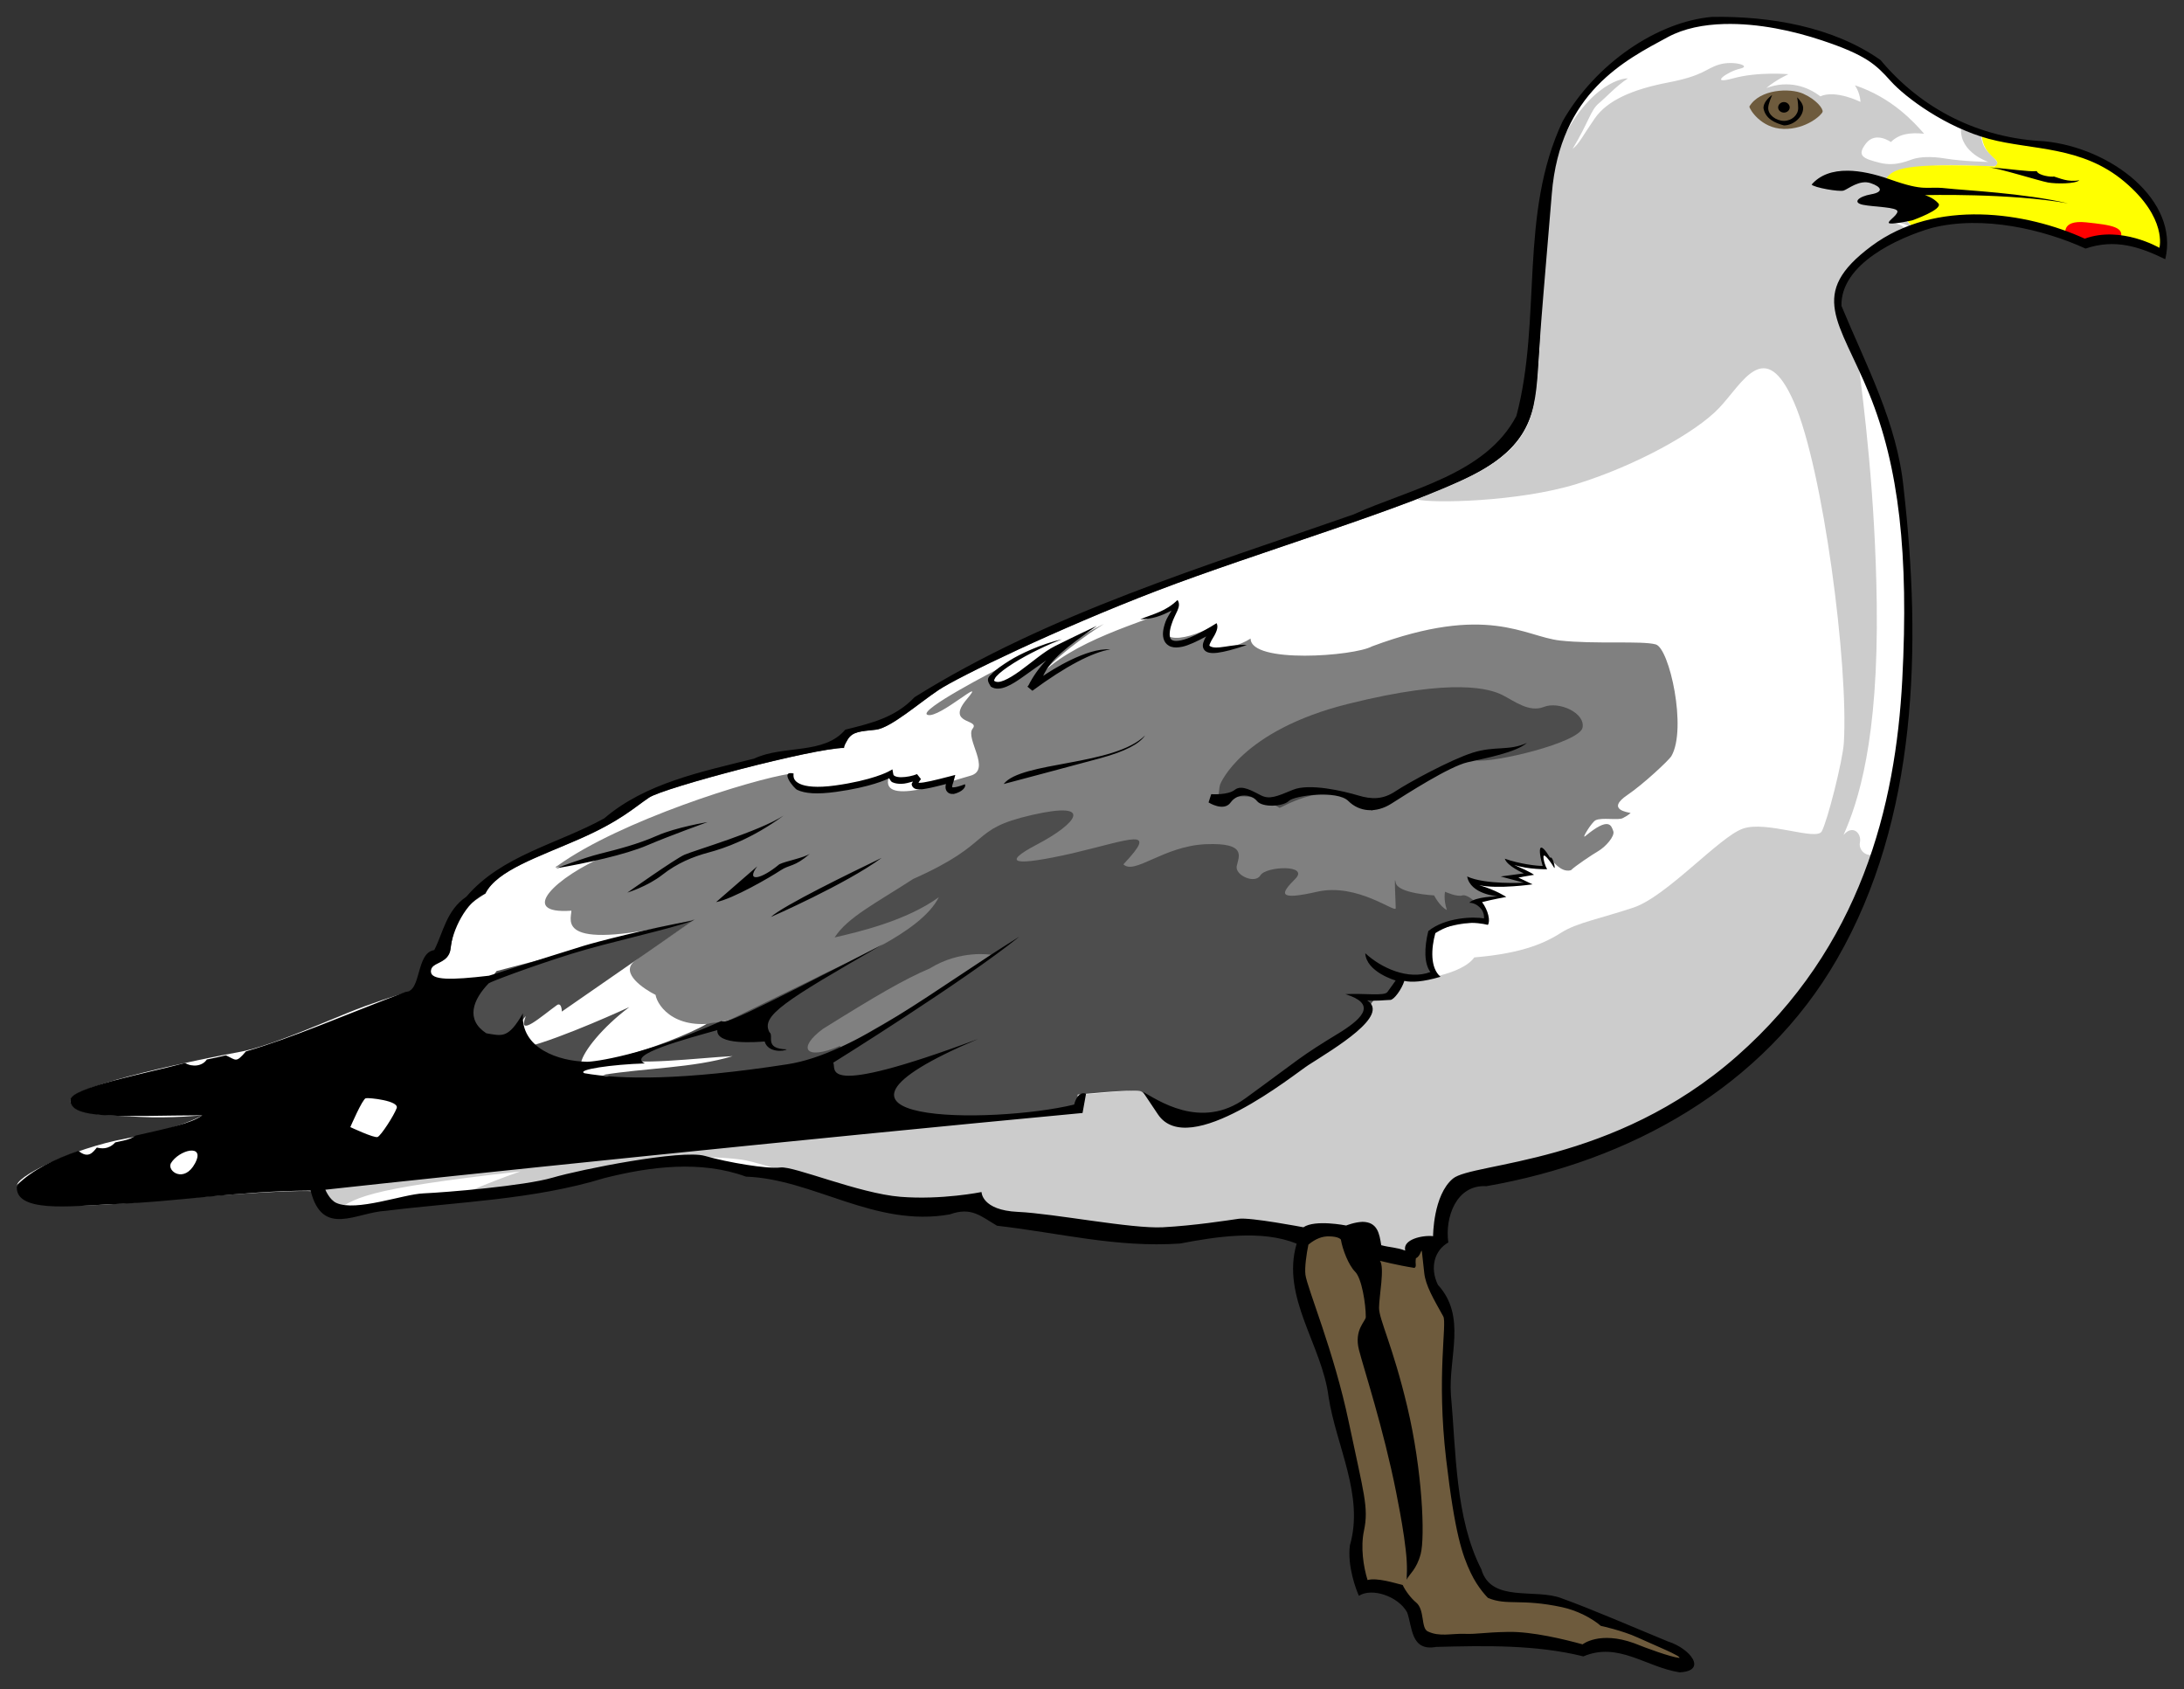 <?xml version="1.0" encoding="UTF-8" standalone="no"?>
<!-- Created with Inkscape (http://www.inkscape.org/) -->

<svg
   xmlns:dc="http://purl.org/dc/elements/1.1/"
   xmlns:cc="http://creativecommons.org/ns#"
   xmlns:rdf="http://www.w3.org/1999/02/22-rdf-syntax-ns#"
   xmlns:svg="http://www.w3.org/2000/svg"
   xmlns="http://www.w3.org/2000/svg"
   xmlns:sodipodi="http://sodipodi.sourceforge.net/DTD/sodipodi-0.dtd"
   xmlns:inkscape="http://www.inkscape.org/namespaces/inkscape"
   width="648.683"
   height="501.621"
   id="svg2"
   version="1.1"
   inkscape:version="0.48.4 r9939"
   sodipodi:docname="seagull.svg">
  <rect width="100%" height="100%" fill="#333333" stroke="none"/>
  <defs
     id="defs4" />
  <sodipodi:namedview
     id="base"
     pagecolor="#ffffff"
     bordercolor="#666666"
     borderopacity="1.0"
     inkscape:pageopacity="0.0"
     inkscape:pageshadow="2"
     inkscape:zoom="1"
     inkscape:cx="324.34137"
     inkscape:cy="250.81033"
     inkscape:document-units="px"
     inkscape:current-layer="layer3"
     showgrid="false"
     fit-margin-top="5"
     fit-margin-left="5"
     fit-margin-right="5"
     fit-margin-bottom="5"
     inkscape:window-width="1304"
     inkscape:window-height="746"
     inkscape:window-x="-8"
     inkscape:window-y="-8"
     inkscape:window-maximized="1"
     inkscape:object-paths="false"
     inkscape:object-nodes="false"
     inkscape:snap-page="false" />
  <g
     inkscape:groupmode="layer"
     id="layer3"
     inkscape:label="colours"
     style="display:inline"
     transform="translate(-290.173,-15.025)">
    <path
       sodipodi:nodetypes="csssssssssssscssccscsssscsssccssssscsssccsccccssssscc"
       inkscape:connector-curvature="0"
       id="path4152"
       d="m 932.49,90.256 c 0,0 2.456,-11.299 -10.316,-22.107 C 909.4,57.342 893.68,58.816 880.907,55.377 868.134,51.938 857.818,44.078 853.397,39.165 c -4.421,-4.913 -8.351,-8.843 -21.615,-13.264 -13.264,-4.421 -33.406,-7.86 -46.179,-0.983 -12.773,6.878 -33.406,17.685 -35.862,47.652 -2.456,29.967 -1.474,32.914 -2.456,47.652 -0.983,14.738 -0.491,26.037 -19.65,35.862 -19.159,9.825 -64.355,23.089 -93.831,34.388 -29.476,11.299 -58.951,25.546 -64.846,29.476 -5.895,3.93 -14.247,11.299 -18.668,11.79 -4.421,0.491 -6.878,0.491 -8.351,2.948 -1.474,2.456 -0.983,2.456 -0.983,2.456 -8.843,0 -53.547,11.79 -57.969,14.738 -4.421,2.948 -8.351,6.878 -20.633,12.282 -12.281,5.404 -24.563,9.334 -28.002,16.212 -3.803,2.489 -8.944,5.046 -10.316,16.212 -0.491,4.913 -5.895,3.93 -5.895,6.878 0,2.948 2.948,3.439 2.948,3.439 0,0 -14.247,3.439 -27.511,8.843 -13.264,5.404 -24.563,10.316 -32.914,11.79 -8.351,1.474 -49.617,9.825 -49.617,14.247 0,4.421 11.299,4.421 20.633,4.913 9.334,0.491 18.668,-0.491 18.668,-0.491 0,0 -6.386,3.93 -22.598,6.878 -16.212,2.948 -33.897,11.79 -32.423,14.247 1.474,2.456 -3.93,8.351 39.301,4.421 43.231,-3.93 48.635,-2.948 48.635,-2.948 l 4.913,6.878 c 0,0 21.615,-4.913 28.002,-4.913 6.386,0 30.458,-2.456 38.81,-4.913 8.351,-2.456 37.827,-8.843 44.705,-6.878 6.878,1.965 15.229,3.93 19.159,3.439 3.93,-0.491 26.037,8.843 38.318,9.825 12.282,0.983 24.563,-0.983 24.563,-0.983 0,0 0,5.404 10.808,5.895 10.808,0.491 34.388,4.913 43.722,4.421 9.334,-0.491 18.177,-2.948 21.615,-3.439 3.439,-0.491 20.142,3.439 20.142,3.439 4.811,-2.532 11.79,-0.983 11.79,-0.983 0,0 7.369,-1.965 8.351,0 0.983,1.965 0.729,6.341 0.729,6.341 0,0 7.697,0.147 9.723,1.413 -0.253,-2.785 2.244,-4.345 5.03,-4.092 l 3.186,-0.223 c 0,0 -0.983,-11.79 4.913,-16.703 5.895,-4.913 50.109,-5.895 86.953,-38.318 36.845,-32.423 45.687,-74.672 47.652,-112.007 1.965,-37.336 -0.983,-63.864 -9.825,-85.479 -8.843,-21.615 -19.159,-28.002 0,-42.248 19.159,-14.247 45.687,-9.825 62.881,-1.965 10.808,-3.93 23.089,2.948 23.089,2.948 z"
       style="fill:#ffffff;stroke:none" />
    <path
       style="fill:#cccccc;stroke:none;display:inline"
       d="m 388.399,375.516 c 7.6,-4.885 8.54,-7.201 56.309,-12.629 -10.857,3.8 -18.999,7.6 -18.999,7.6 9.876,-1.013 30.724,-4.45 42.667,-7.707 11.942,-3.257 27.49,-5.254 42.015,-3.401 6.536,0.834 36.225,11.609 45.491,12.629 10.262,1.13 25.763,-0.905 25.763,-0.905 1.266,6.077 6.75,5.572 30.254,8.179 15.998,1.774 26.13,3.004 36.116,0.652 6.645,-1.565 12.559,-3.293 29.927,1.556 5.284,-2.317 7.167,-1.448 11.51,-0.905 6.187,-0.832 10.491,-2.699 8.973,6.273 4.306,0.109 6.042,0.603 10.097,1.543 -0.723,-3.871 3.291,-3.837 5.064,-3.837 0,0 1.829,-0.76 3.224,-1.012 0.771,-11.31 0.605,-17.429 17.441,-20.156 4.127,-0.669 87.071,-11.836 113.742,-95.323 -2.714,2.171 -5.935,-0.18 -5.392,-2.895 0.543,-2.714 -2.171,-5.428 -4.885,-2.171 4.343,-9.771 10.421,-28.047 9.879,-68.759 -0.43,-32.225 -3.819,-58.914 -5.609,-72.69 -7.54,-13.208 -11.165,-22.677 6.875,-33.911 6.624,-4.469 9.483,-4.86 3.512,-6.488 2.428,-0.64 6.133,1.776 6.133,1.776 -16.613,-18.91 -3.525,-17.606 7.213,-18.733 4.367,-0.458 12.812,0.285 16.121,0.189 3.775,-0.109 0.102,-2.758 -1.524,-4.664 -0.785,-0.92 -1.415,-2.118 -1.73,-4.249 -1.892,-0.579 -4.089,-1.543 -5.972,-2.082 -0.219,7.003 8.129,9.72 8.129,9.72 0,0 -7.565,-0.155 -12.498,-0.977 -4.933,-0.822 -7.811,-0.411 -9.455,0 -1.644,0.411 -5.344,2.467 -10.277,1.233 -4.933,-1.233 -6.988,-2.055 -4.111,-5.755 2.878,-3.7 7.4,-0.411 7.4,-0.411 2.467,-2.467 5.755,-2.878 9.866,-2.467 -2.878,-3.289 -9.455,-10.688 -20.554,-14.388 1.644,2.467 1.644,4.933 1.644,4.933 0,0 -7.4,-3.7 -11.922,-1.644 -3.7,-2.878 -9.455,-4.933 -16.032,-2.467 2.878,-2.467 6.577,-4.111 6.577,-4.111 0,0 -9.044,-0.822 -16.444,1.233 -7.4,2.055 -1.644,-2.055 2.055,-2.878 3.7,-0.822 -2.055,-2.467 -6.166,-1.233 -4.111,1.233 -4.522,3.289 -15.21,5.344 -10.688,2.055 -18.088,5.344 -21.788,10.688 -3.7,5.344 -4.522,7.4 -6.577,9.044 4.933,-8.222 5.344,-11.51 7.811,-13.566 2.467,-2.055 4.933,-4.933 8.633,-7.4 -3.98,0 -15.604,5.096 -23.098,27.062 -3.179,23.79 -1.59,49.675 -4.949,69.914 -3.009,18.13 -23.991,22.839 -34.528,28.059 4.111,1.233 30.099,0.758 47.365,-4.587 17.266,-5.344 35.354,-15.21 42.342,-22.61 6.988,-7.4 13.566,-21.377 22.199,-1.644 8.633,19.732 16.223,78.058 14.799,101.128 -0.33,5.35 -4.933,23.432 -6.577,26.31 -1.644,2.878 -16.444,-3.289 -23.432,-0.822 -6.988,2.467 -22.61,20.143 -32.476,23.432 -9.866,3.289 -16.855,4.522 -21.377,7.4 -4.522,2.878 -11.099,6.166 -25.898,7.4 -2.878,4.111 -11.922,5.755 -11.922,5.755 l -9.866,0.411 -2.055,5.344 -8.633,0.822 c 0,0 3.7,5.344 -2.055,9.044 -5.755,3.7 -21.788,6.166 -25.076,9.044 -3.289,2.878 -3.289,2.467 -4.111,5.755 -0.822,3.289 -22.637,17.693 -30.247,7.121 -0.153,-0.213 -2.329,-4.053 -5.21,-3.936 -3.798,0.153 -10.582,0.842 -18.195,1.461 -0.971,0.079 -0.61,3.695 -1.633,3.78 -63.449,5.301 -225.994,24.59 -225.994,24.59 z"
       id="path3020"
       inkscape:connector-curvature="0"
       sodipodi:nodetypes="cccssscssccccccscscsccccssscccsssscccccccssssscsccscsssssssscccccssssssscc" />
    <path
       style="fill:#ffff00;stroke:none"
       d="m 858.566,82.913 c -3.586,-4.303 -9.985,-12.393 -8.142,-14.903 2.1,-2.862 5.379,-4.662 32.273,-3.586 2.869,-2.152 -3.737,-2.556 -3.953,-9.678 5.477,2.461 28.79,3.022 39.865,10.74 12.544,8.742 14.957,19.392 13.881,24.771 -3.592,-1.768 -14.709,-6.243 -23.258,-2.883 -10.04,-4.303 -29.082,-11.558 -50.666,-4.46 z"
       id="path4142"
       inkscape:connector-curvature="0"
       sodipodi:nodetypes="csccsccc" />
    <path
       style="fill:#808080;stroke:none"
       d="m 587.206,213.368 c 0,0 -24.999,12.79 -21.511,13.953 3.488,1.163 18.023,-12.209 11.627,-4.651 -6.395,7.558 4.07,5.814 1.744,8.721 -2.325,2.907 5.731,12.247 -0.664,13.991 -6.395,1.744 -28.064,9.612 -23.995,-0.272 -10.465,1.744 -27.083,9.536 -29.409,-0.347 -11.627,1.744 -50.58,13.953 -69.184,27.325 -2.326,1.163 1.238,0.385 14.61,-3.103 -15.116,6.395 -26.819,17.637 -10.54,16.475 0,2.907 -5.232,12.79 36.045,2.907 -9.883,6.976 -13.372,8.721 -17.441,12.209 -4.07,3.488 2.907,8.139 6.395,9.883 0.581,3.488 6.395,11.627 21.511,7.558 2.907,4.07 8.721,5.814 13.372,4.651 1.163,5.232 9.883,8.139 18.023,6.395 5.232,4.651 15.116,5.232 21.511,3.488 -2.325,6.395 -6.395,15.697 33.138,13.953 13.372,-1.163 18.212,-5.119 17.049,-8.026 3.778,0 13.776,-2.326 19.968,-1.647 14.774,1.62 31.007,7.95 33.911,0.953 0.896,-2.159 1.824,-7.177 1.824,-7.177 2.425,-3.307 38.368,-7.537 29.372,-19.226 2.325,1.827 4.266,-0.588 7.386,-1.001 2.513,-0.332 3.041,-3.624 3.993,-5.473 2.421,0.305 6.883,0.479 9.723,-1.373 -0.968,-2.186 -1.65,-10.507 0.795,-12.357 2.648,-2.004 12.399,-2.412 15.327,-2.056 0.12,-2.137 -1.075,-4.734 -1.825,-6.244 1.246,-1.08 3.377,-0.852 5.949,-1.959 -1.307,-0.795 -5.922,-1.596 -7.23,-3.725 3.272,0.121 9.65,1.652 15.449,0.117 -1.955,-1.18 -2.257,-1.04 -5.318,-1.892 2.198,0.941 3.512,-0.213 5.486,-0.927 -0.894,-0.476 -3.882,-1.736 -5.106,-3.337 5.487,1.268 8.989,1.87 9.624,1.256 -0.434,-1.092 -0.732,-6.018 1.231,-3.284 2.521,3.51 4.711,4.895 6.734,4.308 1.255,-1.247 6.443,-4.707 7.969,-5.582 2.369,-1.359 5.116,-4.549 4.603,-5.986 -0.6,-1.678 -1.216,-4.449 -8.352,1.473 -1.219,1.012 1.902,-4.139 3.09,-4.731 1.846,-0.921 6.748,0.094 8.078,-0.635 1.384,-0.759 1.202,-0.617 2.335,-1.524 -0.744,-0.213 -7.495,-0.945 -0.88,-5.405 4.558,-3.073 12.294,-10.281 12.996,-11.51 4.651,-8.139 -0.581,-31.976 -4.651,-33.138 -4.07,-1.163 -18.023,0 -28.487,-1.163 -10.465,-1.163 -21.511,-11.046 -55.812,1.744 -5.232,2.907 -36.045,5.232 -36.045,-2.326 -6.395,4.07 -18.604,5.232 -10.465,-4.07 -10.465,5.814 -20.348,5.814 -11.627,-5.232 -9.883,4.651 -31.047,9.687 -41.512,21.315 8.128,-9.143 20.038,-16.354 20.038,-16.354 0,0 -17.989,9.131 -25.618,15.388 -4.53,3.715 -10.465,6.395 -5.232,-2.325 z"
       id="path4146"
       inkscape:connector-curvature="0"
       sodipodi:nodetypes="cssssccccccscccccccssccsccscccccccccscssssscssssccccccscc" />
    <path
       id="path3014"
       style="fill:#6e5b3d;fill-opacity:1;stroke:none"
       d="m 809.767,46.664 c 0,0.729 3.415,6.481 10.155,6.643 6.74,0.162 11.414,-4.213 11.593,-5.104 0.18,-0.891 -1.797,-3.565 -5.752,-5.347 -3.954,-1.782 -12.941,-1.377 -15.997,3.808 z M 694.768,486.268 c 0,0 -2.308,-6.852 -0.535,-17.658 1.388,-8.459 -1.578,-16.789 -5.873,-35.759 -4.295,-18.97 -12.17,-33.706 -12.528,-39.075 -0.358,-5.369 2.148,-12.528 2.148,-12.528 0,0 7.667,-2.813 11.919,-0.456 -0.149,7.378 4.061,11.825 5.135,13.257 1.074,1.432 3.354,12.276 1.619,13.774 -2.951,2.549 -1.887,8.126 0.618,16.359 2.506,8.232 12.31,37.334 10.629,59.394 1.452,-2.158 3.995,-4.614 3.857,-13.249 -0.309,-19.369 -6.702,-46.27 -9.566,-53.787 -2.863,-7.517 -4.762,-14.127 -2.824,-19.016 1.18,-2.976 -0.155,-8.996 -1.674,-10.769 4.653,0 11.07,1.652 11.07,1.652 0,0 -1.017,-5.264 4.876,-3.71 0.061,11.176 4.212,17.46 6.718,21.397 0,5.011 -1.992,21.032 0.576,42.803 3.694,31.312 7.786,32.374 11.967,40.047 8.32,1.624 23.874,-0.67 33.879,7.964 8.948,2.506 25.769,10.636 24.695,11.351 -1.074,0.716 -10.662,-1.884 -15.315,-3.673 -4.653,-1.79 -10.441,-3.265 -15.854,0.149 -16.039,-5.082 -34.338,-2.702 -41.498,-3.114 -3.849,-0.222 -7.115,1.952 -8.239,-6.175 -0.468,-3.384 -3.911,-5.897 -4.164,-8.298 0,0 -7.33,-1.386 -11.635,-0.879 z"
       inkscape:connector-curvature="0" />
    <path
       id="path3017"
       style="fill:#4d4d4d;stroke:none;display:inline"
       d="m 566.328,302.613 c 9.1,-5.64 18.189,-4.064 18.189,-4.064 -15.22,13.861 -51.871,28.512 -47.528,33.397 4.343,4.885 9.771,21.713 72.739,11.942 0.543,-0.543 0.543,-3.8 0.543,-3.8 0,0 15.742,-1.628 18.456,-1.086 2.714,0.543 4.885,8.685 15.742,8.685 10.857,0 24.08,-12.427 31.493,-16.542 7.055,-3.917 14.107,-8.286 18.244,-12.91 3.03,-3.387 2.984,-7.919 7.803,-7.46 -1.086,0 5.428,-5.428 5.428,-5.428 l 8.685,-0.543 c 0,0 -2.714,-7.6 -0.543,-12.485 3.257,-2.714 11.678,-3.256 16.021,-3.799 -0.544,-4.069 -5.435,-8.14 -7.064,-7.597 -1.629,0.543 -5.157,-1.089 -5.157,-1.089 0,0 -0.543,2.171 0.543,5.428 -2.171,-1.086 -3.8,-4.343 -3.8,-4.343 0,0 -10.857,-0.543 -11.399,-3.8 -0.543,-3.257 0,5.971 0,7.6 0,1.628 -11.399,-7.6 -23.342,-4.885 -11.942,2.714 -10.857,0.543 -6.514,-3.8 4.343,-4.343 -8.685,-3.8 -10.314,-1.086 -1.628,2.714 -7.6,0 -7.057,-2.714 0.543,-2.714 3.257,-7.057 -9.228,-6.514 -12.485,0.543 -21.17,9.228 -24.427,5.971 10.577,-11.192 2.597,-7.477 -15.199,-3.257 -16.828,3.8 -21.713,3.257 -10.314,-2.714 11.399,-5.971 17.371,-13.028 -1.629,-8.685 -18.999,4.343 -10.857,8.142 -35.284,18.999 -10.857,7.057 -19.542,11.399 -23.342,17.371 7.057,-1.629 21.17,-4.885 30.941,-11.942 -5.428,10.857 -27.687,19.261 -36.915,24.147 l -25.629,12.493 c -2.011,0.417 -4.365,0.566 -6.271,0.909 -5.065,3.039 -18.248,8.119 -26.858,10.144 4.558,2.532 24.311,0 34.441,-0.506 -11.649,3.545 -26.337,3.545 -38.492,5.571 10.636,3.039 16.714,2.532 27.35,1.519 10.636,-1.013 32.966,-5.258 41.069,-6.778 0.953,-1.177 2.488,-2.339 1.981,-3.352 -10.636,4.558 -12.662,0.506 -5.065,-5.065 15.835,-9.87 24.011,-14.664 31.702,-17.933 z m -89.228,11.471 c 0,0 -19.949,9.233 -30.643,11.906 2.005,2.674 7.624,5.222 16.313,4.554 0.668,-3.342 6.309,-10.444 14.33,-16.46 z m 19.466,-26.053 -58.901,15.359 c -4.679,6.684 -13.652,12.23 -2.798,19.089 4.206,2.658 8.145,-1.711 11.487,-5.721 -2.674,6.684 4.679,0 9.357,-3.342 1.337,-0.668 1.337,2.005 1.337,2.005 z m 155.17,-33.985 c 5.43,-4.204 12.347,-2.646 18.52,0.882 7.055,-3.528 17.638,-7.937 27.339,0.882 8.819,-5.292 25.576,-15.874 30.867,-14.993 5.291,0.882 30.867,-5.291 31.749,-9.701 0.882,-4.41 -7.055,-7.937 -11.465,-6.173 -4.41,1.764 -8.819,-1.764 -12.347,-3.528 -3.528,-1.764 -14.111,-5.291 -45.859,2.646 -31.749,7.937 -37.922,23.812 -37.922,23.812 -0.459,1.206 -0.524,4.594 -0.882,6.173 z"
       inkscape:connector-curvature="0"
       sodipodi:nodetypes="ccsccsssscccccscccsssssssccsscccccccccsccccccccccscccccccssssscc" />
    <path
       inkscape:connector-curvature="0"
       id="path3050"
       d="m 909.4,87.309 c -1.569,-0.835 -5.626,-2.276 -5.626,-2.276 0,0 -1.819,-4.805 5.991,-3.983 7.811,0.822 11.747,1.421 10.103,5.121 -3.583,0.042 -8.022,0.323 -10.468,1.138 z"
       style="fill:#ff0000;stroke:none;display:inline"
       sodipodi:nodetypes="ccscc" />
  </g>
  <g
     inkscape:groupmode="layer"
     id="layer2"
     inkscape:label="outline"
     style="display:inline"
     transform="translate(-290.173,-15.025)">
    <path
       style="fill:#000000;fill-opacity:1;fill-rule:nonzero;stroke:none;display:inline"
       d="m 798.658,20.041 c -16.121,1.419 -34.52,13.706 -44.357,30.999 -13.051,27.611 -6.094,58.724 -13.735,87.506 -9.145,17.462 -31.88,21.719 -48.328,29.23 -44.245,15.48 -90.462,29.339 -130.43,54.284 -5.721,6.078 -12.98,7.758 -20.572,9.641 -6.319,7.532 -18.423,4.494 -27.081,8.597 -15.671,3.927 -32.23,7.241 -44.521,17.747 -13.806,7.626 -30.455,10.95 -40.959,23.273 -5.973,4.083 -6.839,10.617 -9.518,15.843 -5.491,0.776 -3.765,12.295 -8.474,12.404 -17.835,6.75 -33.446,13.603 -47.468,17.685 -3.025,3.559 -2.872,2.539 -5.957,1.167 -1.862,0.433 -3.734,0.869 -5.65,1.228 -1.292,1.989 -4.268,2.342 -6.448,1.044 -11.499,3.073 -34.148,7.324 -34.143,11.053 0.009,5.995 16.572,4.558 39.239,4.483 -3.083,2.384 -10.789,3.976 -19.773,6.018 -1.744,1.317 -4.159,1.553 -6.079,2.026 -2.066,2.257 -4.279,1.799 -5.465,1.535 -1.117,1.341 -2.49,3.435 -5.465,0.983 -7.023,2.4 -13.614,5.598 -18.238,10.132 -1.274,8.476 16.543,6.217 26.774,5.772 22.038,-0.804 38.35,-3.988 60.425,-4.114 3.479,14.057 13.56,6.459 22.324,6.01 21.724,-2.691 43.837,-3.262 64.924,-9.719 13.648,-3.444 28.624,-5.338 42.06,-0.43 20.021,0.679 38.316,15.205 60.564,11.201 6.372,-2.28 9.062,0.472 14.001,3.377 18.66,2.138 35.412,6.564 54.366,5.289 10.434,-1.998 24.282,-4.219 34.626,0.045 -4.699,15.874 7.586,30.115 9.485,45.511 2.252,14.569 10.613,29.262 6.337,44.046 -0.841,6.171 1.893,13.347 2.673,15.008 3.832,-2.492 11.665,0.11 14.32,4.905 1.581,4.315 1.02,11.644 8.601,10.276 14.435,-0.384 29.685,-0.696 43.751,2.808 10.386,-4.392 18.425,3.114 28.563,4.741 8.416,-0.403 3.197,-7.071 -3.39,-9.154 -10.55,-4.334 -22.577,-9.576 -31.592,-12.822 -7.729,-3.062 -21.003,1.449 -23.888,-8.622 -7.786,-15.186 -7.505,-34.939 -9.039,-51.844 -0.781,-11.215 4.761,-23.246 -3.869,-32.64 -2.521,-5.23 -0.909,-10.329 3.096,-12.572 -1.062,-7.43 2.348,-17.261 11.31,-16.722 42.526,-7.401 82.177,-29.247 104.127,-67.407 24.049,-41.672 25.107,-93.148 19.798,-139.825 -1.901,-19.487 -11.168,-36.525 -18.467,-54.186 -0.272,-12.452 16.79,-20.221 26.815,-23.134 15.284,-3.872 33.304,0.483 45.687,6.124 8.741,-2.963 15.971,-0.579 23.675,3.16 C 937.504,74.519 917.255,58.946 897.442,56.979 878.167,56.078 861.035,47.6 848.725,32.862 834.64,22.927 815.801,19.771 798.658,20.04 z m 3.623,2.117 c 10.185,-0.283 20.727,2.088 29.017,4.851 13.264,4.421 16.048,7.205 20.469,12.118 4.421,4.913 16.343,13.69 29.115,17.129 12.773,3.439 27.576,1.965 40.349,12.773 12.773,10.808 10.316,19.585 10.316,19.585 0,0 -11.364,-6.648 -22.172,-2.718 -17.194,-7.86 -44.181,-12.052 -63.34,2.194 -19.159,14.247 -9.53,22.238 -0.688,43.853 8.843,21.615 11.79,47.685 9.825,85.021 -1.965,37.336 -12.255,79.26 -49.1,111.683 -36.845,32.423 -78.464,31.46 -84.359,36.373 -5.895,4.913 -5.891,17.089 -5.891,17.089 -3.141,-0.343 -9.118,0.953 -8.274,4.286 -2.699,-1.001 -4.326,-0.871 -7.123,-1.597 -0.554,-3.425 -1.084,-6.899 -5.592,-6.939 -2.399,0.096 -4.823,1.089 -4.823,1.089 0,0 -9.195,-1.849 -12.707,0.524 0,0 -15.786,-3.013 -19.225,-2.522 -3.439,0.491 -13.199,2.03 -22.533,2.522 -9.334,0.491 -32.227,-4.077 -43.034,-4.569 -10.808,-0.491 -10.808,-5.895 -10.808,-5.895 0,0 -11.807,2.399 -24.088,1.416 -12.281,-0.983 -31.694,-9.199 -35.624,-8.708 -3.93,0.491 -15.593,-1.474 -22.471,-3.439 -6.878,-1.965 -36.882,4.008 -45.233,6.464 -8.351,2.456 -31.663,4.372 -38.392,4.667 -6.032,0.265 -19.9,5.5 -25.828,2.833 -2.038,-0.917 -3.259,-3.926 -3.259,-3.926 36.407,-4.001 141.067,-14.907 224.903,-22.781 l 1.028,-5.713 c -2.594,-0.973 -3.525,3.21 -3.525,3.21 -23.779,5.811 -88.907,6.08 -28.555,-19.466 -48.443,18.036 -41.81,8.632 -43.022,7.045 0,0 39.017,-24.287 55.304,-37.441 -24.743,15.347 -48.918,34.804 -68.838,37.889 -31.225,4.835 -49.444,4.581 -60.354,2.668 -2.447,-1.058 8.169,-2.611 17.983,-2.913 -5.711,-2.503 12.262,-7.299 21.493,-9.887 -0.315,4.544 11.503,3.554 14.062,3.377 0.984,3.404 5.815,2.971 6.571,2.333 -6.898,-0.135 -3.672,-4.063 -5.158,-5.097 -2.53,-4.871 4.14,-9.096 33.958,-26.221 -42.678,21.966 -47.083,23.785 -48.205,22.905 -22.717,10.159 -37.984,12.18 -40.038,12.097 -8.219,-0.166 -19.689,-3.903 -18.923,-14.377 -4.402,7.621 -6.18,6.706 -10.877,5.922 -6.219,-4.056 -4.02,-9.916 0.693,-14.819 0.409,-0.426 12.295,-4.926 24.624,-8.781 11.194,-3.5 29.354,-7.326 36.28,-9.931 -14.124,2.548 -28.968,6.422 -32.595,7.536 -12.895,3.962 -27.838,8.856 -28.247,8.904 -11.219,1.312 -17.256,1.416 -17.256,-1.351 0,-2.948 5.404,-1.965 5.895,-6.878 0.491,-4.913 4.421,-13.755 10.316,-16.212 3.439,-6.878 15.72,-10.808 28.002,-16.212 12.282,-5.404 16.212,-9.334 20.633,-12.282 4.413,-2.942 48.95,-14.695 57.907,-14.738 -0.069,-0.115 -0.061,-0.614 1.044,-2.456 1.474,-2.456 3.93,-2.456 8.351,-2.948 4.421,-0.491 12.773,-7.86 18.668,-11.79 5.895,-3.93 35.371,-18.177 64.846,-29.476 29.476,-11.299 74.672,-24.563 93.831,-34.388 19.159,-9.825 18.668,-21.124 19.65,-35.862 0.983,-14.738 1.376,-17.685 3.832,-47.652 2.456,-29.967 21.714,-39.628 34.486,-46.506 4.79,-2.579 10.592,-3.699 16.703,-3.869 z m 14.247,21.083 c -1.279,0.918 -2.579,2.301 -2.579,3.869 0.552,3.225 3.448,4.447 6.079,5.158 2.804,0 5.711,-2.479 5.711,-5.158 0,-1.204 -0.957,-2.326 -1.781,-3.193 0,0 0.307,1.637 0.307,3.193 0,2.085 -1.928,3.807 -4.237,3.807 -1.154,0 -2.371,-0.457 -3.255,-1.167 -0.884,-0.71 -1.412,-1.629 -1.412,-2.641 0,-1.322 1.167,-3.869 1.167,-3.869 z m 3.5,2.088 c -0.943,0 -1.719,0.753 -1.719,1.597 0,0.844 0.776,1.535 1.719,1.535 0.943,0 1.719,-0.691 1.719,-1.535 0,-0.844 -0.776,-1.597 -1.719,-1.597 z m 60.916,19.405 c 2.879,0.221 15.065,4.04 17.501,4.483 2.436,0.443 8.227,0.432 9.334,-0.675 -3.322,0.664 -6.003,-0.662 -7.553,-1.105 -0.664,0.221 -4.654,-0.268 -5.097,-1.597 -2.879,0.221 -7.32,-0.662 -14.185,-1.105 z m -41.88,0.983 c -4.638,-0.06 -8.316,1.249 -10.808,4.114 0.664,0.886 8.189,2.224 9.518,1.781 1.329,-0.443 4.661,-3.318 7.983,-2.211 3.322,1.107 3.949,2.652 0.184,3.316 -3.765,0.664 -5.717,2.467 -2.395,3.132 3.322,0.664 10.194,0.636 10.194,1.965 0,1.329 -3.761,3.34 -2.211,3.562 1.55,0.221 6.632,-0.921 6.632,-0.921 0,0 9.288,-3.264 7.737,-5.035 -1.55,-1.772 -3.991,-2.456 -3.991,-2.456 0,0 25.22,-0.644 42.494,2.456 -13.288,-3.101 -30.312,-3.818 -36.292,-4.483 -5.98,-0.664 -5.95,1.124 -16.58,-2.641 -4.651,-1.647 -8.859,-2.532 -12.466,-2.579 z M 639.919,193.198 c -3.515,3.389 -6.879,4.031 -11.053,5.711 3.414,0 6.104,-0.915 9.273,-2.579 -0.616,1.122 -1.381,2.195 -1.781,3.316 -0.737,2.071 -1.107,4.026 -0.368,5.65 0.369,0.812 1.096,1.481 2.026,1.781 0.93,0.299 2.002,0.278 3.316,0 1.8,-0.38 4.288,-1.54 7.123,-3.07 -0.483,0.576 -0.687,1.378 -0.921,1.965 -0.148,0.584 -0.176,1.261 0.184,1.842 0.36,0.581 0.976,0.915 1.658,1.044 0.682,0.129 1.467,0.125 2.456,0 1.98,-0.25 4.763,-0.974 8.658,-2.272 -4.286,-0.5 -9.285,1.706 -11.115,0.184 0.013,-0.458 0.434,-1.105 0.614,-1.535 1.465,-2.34 2.171,-3.884 1.535,-5.158 -4.887,3.081 -8.361,4.632 -10.562,5.097 -1.101,0.232 -1.868,0.211 -2.333,0.061 -0.465,-0.15 -0.692,-0.368 -0.86,-0.737 -0.335,-0.738 -0.228,-2.39 0.43,-4.237 0.921,-3.039 3.055,-5.111 1.719,-7.062 z m -23.949,7.676 c 0,0 -6.438,3.004 -12.466,6.018 -3.215,1.607 -6.939,4.883 -10.378,7.369 -1.719,1.243 -3.384,2.271 -4.728,2.825 -1.344,0.554 -2.246,0.57 -2.825,0.184 -0.249,-0.166 -0.151,-0.072 -0.123,-0.246 0.028,-0.173 0.202,-0.631 0.675,-1.167 0.946,-1.071 2.82,-2.471 5.035,-3.869 4.43,-2.795 10.442,-5.654 14.431,-7.123 -6.413,1.472 -12.617,4.481 -15.475,6.264 -2.294,1.447 -4.265,2.756 -5.465,4.114 -1.66,1.28 -1.055,2.254 -0.184,3.684 1.354,0.903 3.046,0.668 4.667,0 1.621,-0.667 3.327,-1.791 5.097,-3.07 2.335,-1.688 4.5,-3.182 6.693,-4.728 -2.068,2.129 -3.868,4.636 -5.281,7.43 -0.074,0.147 -0.235,0.22 -0.307,0.368 l 1.474,1.228 c 9.816,-7.255 17.913,-11.476 23.151,-12.282 -7.099,-0.587 -17.87,6.449 -19.957,7.86 2.329,-5.026 6.871,-8.486 15.966,-14.861 z m 14.308,32.546 c -9.15,9.086 -36.813,7.665 -42.003,14.431 0,0 21.374,-5.667 28.739,-7.676 7.452,-2.032 11.62,-4.289 13.264,-6.755 z m 113.42,2.211 c -5.344,2.467 -9.45,0.831 -16.027,2.886 -6.577,2.055 -19.328,9.017 -23.028,11.483 -3.7,2.467 -7.004,2.461 -11.115,1.228 -4.111,-1.233 -14.41,-3.713 -19.343,-1.658 -4.933,2.055 -6.99,2.891 -9.457,1.658 -2.467,-1.233 -5.743,-3.302 -7.799,-1.658 -2.055,1.644 -7,1.29 -7,1.29 l -0.798,2.456 c 0,0 4.515,2.878 6.571,0 2.055,-2.878 6.154,-2.485 7.799,-0.43 1.644,2.055 7.812,1.644 9.457,0 1.644,-1.644 14.397,-3.289 17.685,0 3.289,3.289 8.251,3.676 12.773,0.798 4.522,-2.878 17.254,-11.048 22.598,-12.282 5.344,-1.233 14.397,-2.895 17.685,-5.772 z m -188.46,7.86 -1.228,0.675 c 0,0 -4.766,2.595 -15.782,4.114 -5.467,0.754 -8.787,0.325 -10.501,-0.491 -1.713,-0.816 -1.994,-1.855 -1.842,-3.07 -4.23,-0.949 0.033,4.342 1.044,4.851 2.317,1.103 5.881,1.395 11.545,0.614 10.305,-1.421 14.979,-3.653 15.782,-4.053 0.304,0.418 0.479,0.954 0.921,1.167 0.808,0.388 1.686,0.491 2.641,0.491 1.207,0 2.35,-0.368 3.5,-0.675 -0.074,0.28 -0.418,0.534 -0.368,0.86 0.082,0.537 0.48,1.033 0.921,1.228 0.441,0.195 0.918,0.246 1.412,0.246 1.633,0 4.586,-0.759 7.86,-1.597 -0.131,0.54 -0.257,1.159 0.061,1.842 0.176,0.376 0.513,0.737 0.921,0.921 0.408,0.184 0.857,0.203 1.351,0.184 2.51,-0.613 3.694,-2.035 3.316,-2.886 -1.675,0.651 -2.794,0.899 -3.377,0.921 -0.255,0.009 -0.379,0.019 -0.43,0 0.006,-0.019 -0.036,-0.29 0.061,-0.675 0.106,-0.42 0.308,-0.864 0.43,-1.351 l 0.43,-1.658 -1.658,0.43 c -4.406,1.149 -7.586,1.904 -8.966,1.904 -0.171,0 -0.208,0.016 -0.307,0 0.051,-0.013 0.124,-0.339 0.737,-1.105 l -1.167,-1.474 c -1.198,0.513 -3.183,0.921 -4.728,0.921 -0.773,0 -1.389,-0.119 -1.781,-0.307 -0.392,-0.188 -0.503,-0.328 -0.553,-0.675 z m -32.362,13.755 c -7.204,4.698 -26.595,10.353 -29.414,11.606 -2.819,1.253 -16.948,11.238 -16.948,11.238 0,0 5.993,-1.836 10.378,-5.281 4.385,-3.445 9.057,-5.379 13.755,-6.632 4.698,-1.253 12.833,-4.04 22.23,-10.931 z m -22.537,1.904 c 0,0 -9.407,1.547 -15.045,4.053 -5.638,2.506 -11.876,4.09 -16.887,5.342 -5.011,1.253 -13.141,4.36 -13.141,4.36 9.083,-1.566 20.626,-4.059 27.204,-6.878 6.577,-2.819 17.87,-6.878 17.87,-6.878 z m 247.473,7.615 c -0.633,0.411 -0.032,3.455 0.553,5.404 -1.871,0 -6.872,-0.59 -11.238,-2.149 0.624,2.183 5.649,4.36 5.649,4.36 l -6.878,0.921 6.878,1.842 c 0,0 -11.525,0.652 -16.826,-1.842 0.935,5.301 9.027,5.895 9.027,5.895 0,0 -6.542,0.033 -8.413,1.904 2.494,0 4.672,2.484 4.36,4.667 -3.118,-0.624 -11.53,-0.308 -16.519,3.746 -1.247,4.989 -1.257,9.664 0.614,12.159 -6.548,2.494 -14.666,-1.223 -19.343,-5.588 0.312,5.612 9.027,8.106 9.027,8.106 0,0 -1.521,2.192 -2.456,3.439 -0.935,1.247 -6.853,0.302 -12.466,0.614 9.042,2.806 5.57,6.811 -1.29,11.176 -12.717,7.724 -11.528,7.489 -28.432,19.773 -13.3,9.666 -26.405,0.218 -30.458,-1.965 l 4.493,6.711 c 9.118,13.62 40.628,-12.031 44.695,-14.632 7.97,-5.097 24.355,-14.792 17.44,-19.221 2.027,0.312 5.786,-0.123 6.878,-0.123 1.091,0 3.396,-3.155 4.176,-5.649 2.183,0.468 5.446,0.331 10.746,-1.228 -3.118,-2.65 -2.782,-8.436 -1.535,-12.957 6.08,-3.898 12.324,-3.236 15.598,-2.456 0.78,-1.091 0.151,-4.26 -1.719,-6.755 2.962,-0.78 7.185,-1.535 7.185,-1.535 0,0 -3.065,-2.07 -8.044,-3.5 5.625,1.237 15.843,-0.246 15.843,-0.246 l -4.237,-2.026 4.667,-0.798 c 0,0 -0.439,-0.609 -5.895,-2.948 4.209,1.403 9.825,1.29 9.825,1.29 0,0 -0.794,-1.133 -1.105,-3.316 -0.312,-2.183 2.04,0.954 3.132,2.825 0.589,0.888 -0.311,-3.581 -1.167,-2.948 -1.52,-2.455 -2.383,-3.194 -2.763,-2.948 z m -217.076,1.781 c -1.879,1.253 -7.209,2.192 -9.088,3.132 -5.638,4.698 -10.016,5.312 -6.571,0.614 l -12.22,10.624 c 5.011,-0.94 16.279,-7.516 19.098,-9.395 2.819,-1.879 4.083,-0.902 8.781,-4.974 z m 21.308,1.228 c -9.083,4.385 -29.156,14.117 -32.914,17.563 0,0 22.266,-9.732 32.914,-17.563 z m -153.219,71.376 c 0.998,-0.2 9.968,0.743 9.169,2.939 -0.798,2.196 -4.669,8.176 -5.667,8.576 -0.998,0.399 -8.101,-2.938 -8.101,-2.938 0,0 3.6,-8.377 4.598,-8.577 z m -52.251,15.577 c 1.896,-0.25 3.132,0.752 1.535,3.746 -3.194,5.988 -8.382,2.395 -7.185,0 1.198,-1.996 3.753,-3.496 5.649,-3.746 z m 338.25,25.443 c 3.082,0.016 3.615,0.97 3.615,0.97 0.491,2.948 2.272,7.578 4.237,9.543 1.965,1.965 3.16,9.518 3.16,13.448 0,1.234 -3.566,3.773 -2.026,9.76 1.512,5.881 7.275,23.34 11.037,42.248 1.323,6.647 3.917,20.172 3.111,26.008 0.849,-1.773 2.969,-3.033 4.188,-7.68 1.309,-4.989 0.536,-24.639 -3.979,-43.669 -4.29,-18.081 -8.396,-25.947 -8.396,-29.386 0,-3.439 1.736,-12.02 0.262,-13.985 0,0 5.027,1.293 10.259,2.117 0.751,-0.513 0.129,-1.035 0.43,-2.886 1.473,-0.559 1.633,-3.293 1.801,-1.764 l 0.675,6.137 c 0.412,3.743 2.664,7.554 5.65,12.912 1.164,2.088 -2.063,17.607 0.86,42.449 2.616,22.229 4.785,28.328 7.262,33.619 2.173,4.641 5.154,7.52 5.154,7.52 5.628,2.393 9.699,0.115 22.029,2.763 4.349,0.934 8.791,3.206 11.487,5.543 0,0 6.379,1.362 10.976,3.472 4.961,2.277 13.141,5.571 12.335,6.055 -2.834,-0.363 -9.549,-2.824 -13.444,-4.389 -10.258,-3.689 -15.274,0.352 -15.274,0.352 -5.212,-1.438 -14.905,-3.829 -22.094,-3.697 -7.384,0.135 -8.998,0.708 -12.957,0.581 -4.11,-0.132 -7.458,0.953 -10.951,-0.737 -2.073,-1.003 -0.816,-6.473 -3.488,-8.617 -1.3,-1.043 -3.122,-3.342 -3.938,-5.138 -2.35,-0.593 -7.68,-2.276 -10.443,-1.486 -1.245,-4.009 -2.101,-9.791 -1.073,-14.611 1.491,-6.986 -0.078,-11.143 -4.499,-32.268 -4.421,-21.124 -12.392,-39.882 -12.883,-43.812 -0.26,-2.081 0.303,-6.121 0.884,-8.916 2.243,-1.851 4.185,-2.465 6.034,-2.456 z"
       id="path3000"
       inkscape:connector-curvature="0"
       sodipodi:nodetypes="ccccccccccccccccccccccccccccccccccccccccccccccccccccccsssssccsssssccccccssscsssssscccccccscccccccccccsscsssscssccsssssssscccscsssscssssscsccccccsssssccsccssscscsssscccccccccscccccssscsssccccsscccccccccsscssssssccsssssscccscccscsscccscccccccccccscccsccccscssccsscscccccccccccccccsccsccscsccccccccccccscccccccsccccssscssscsscscsscssscccccssscscscccccssccssscsscc" />
  </g>
</svg>
